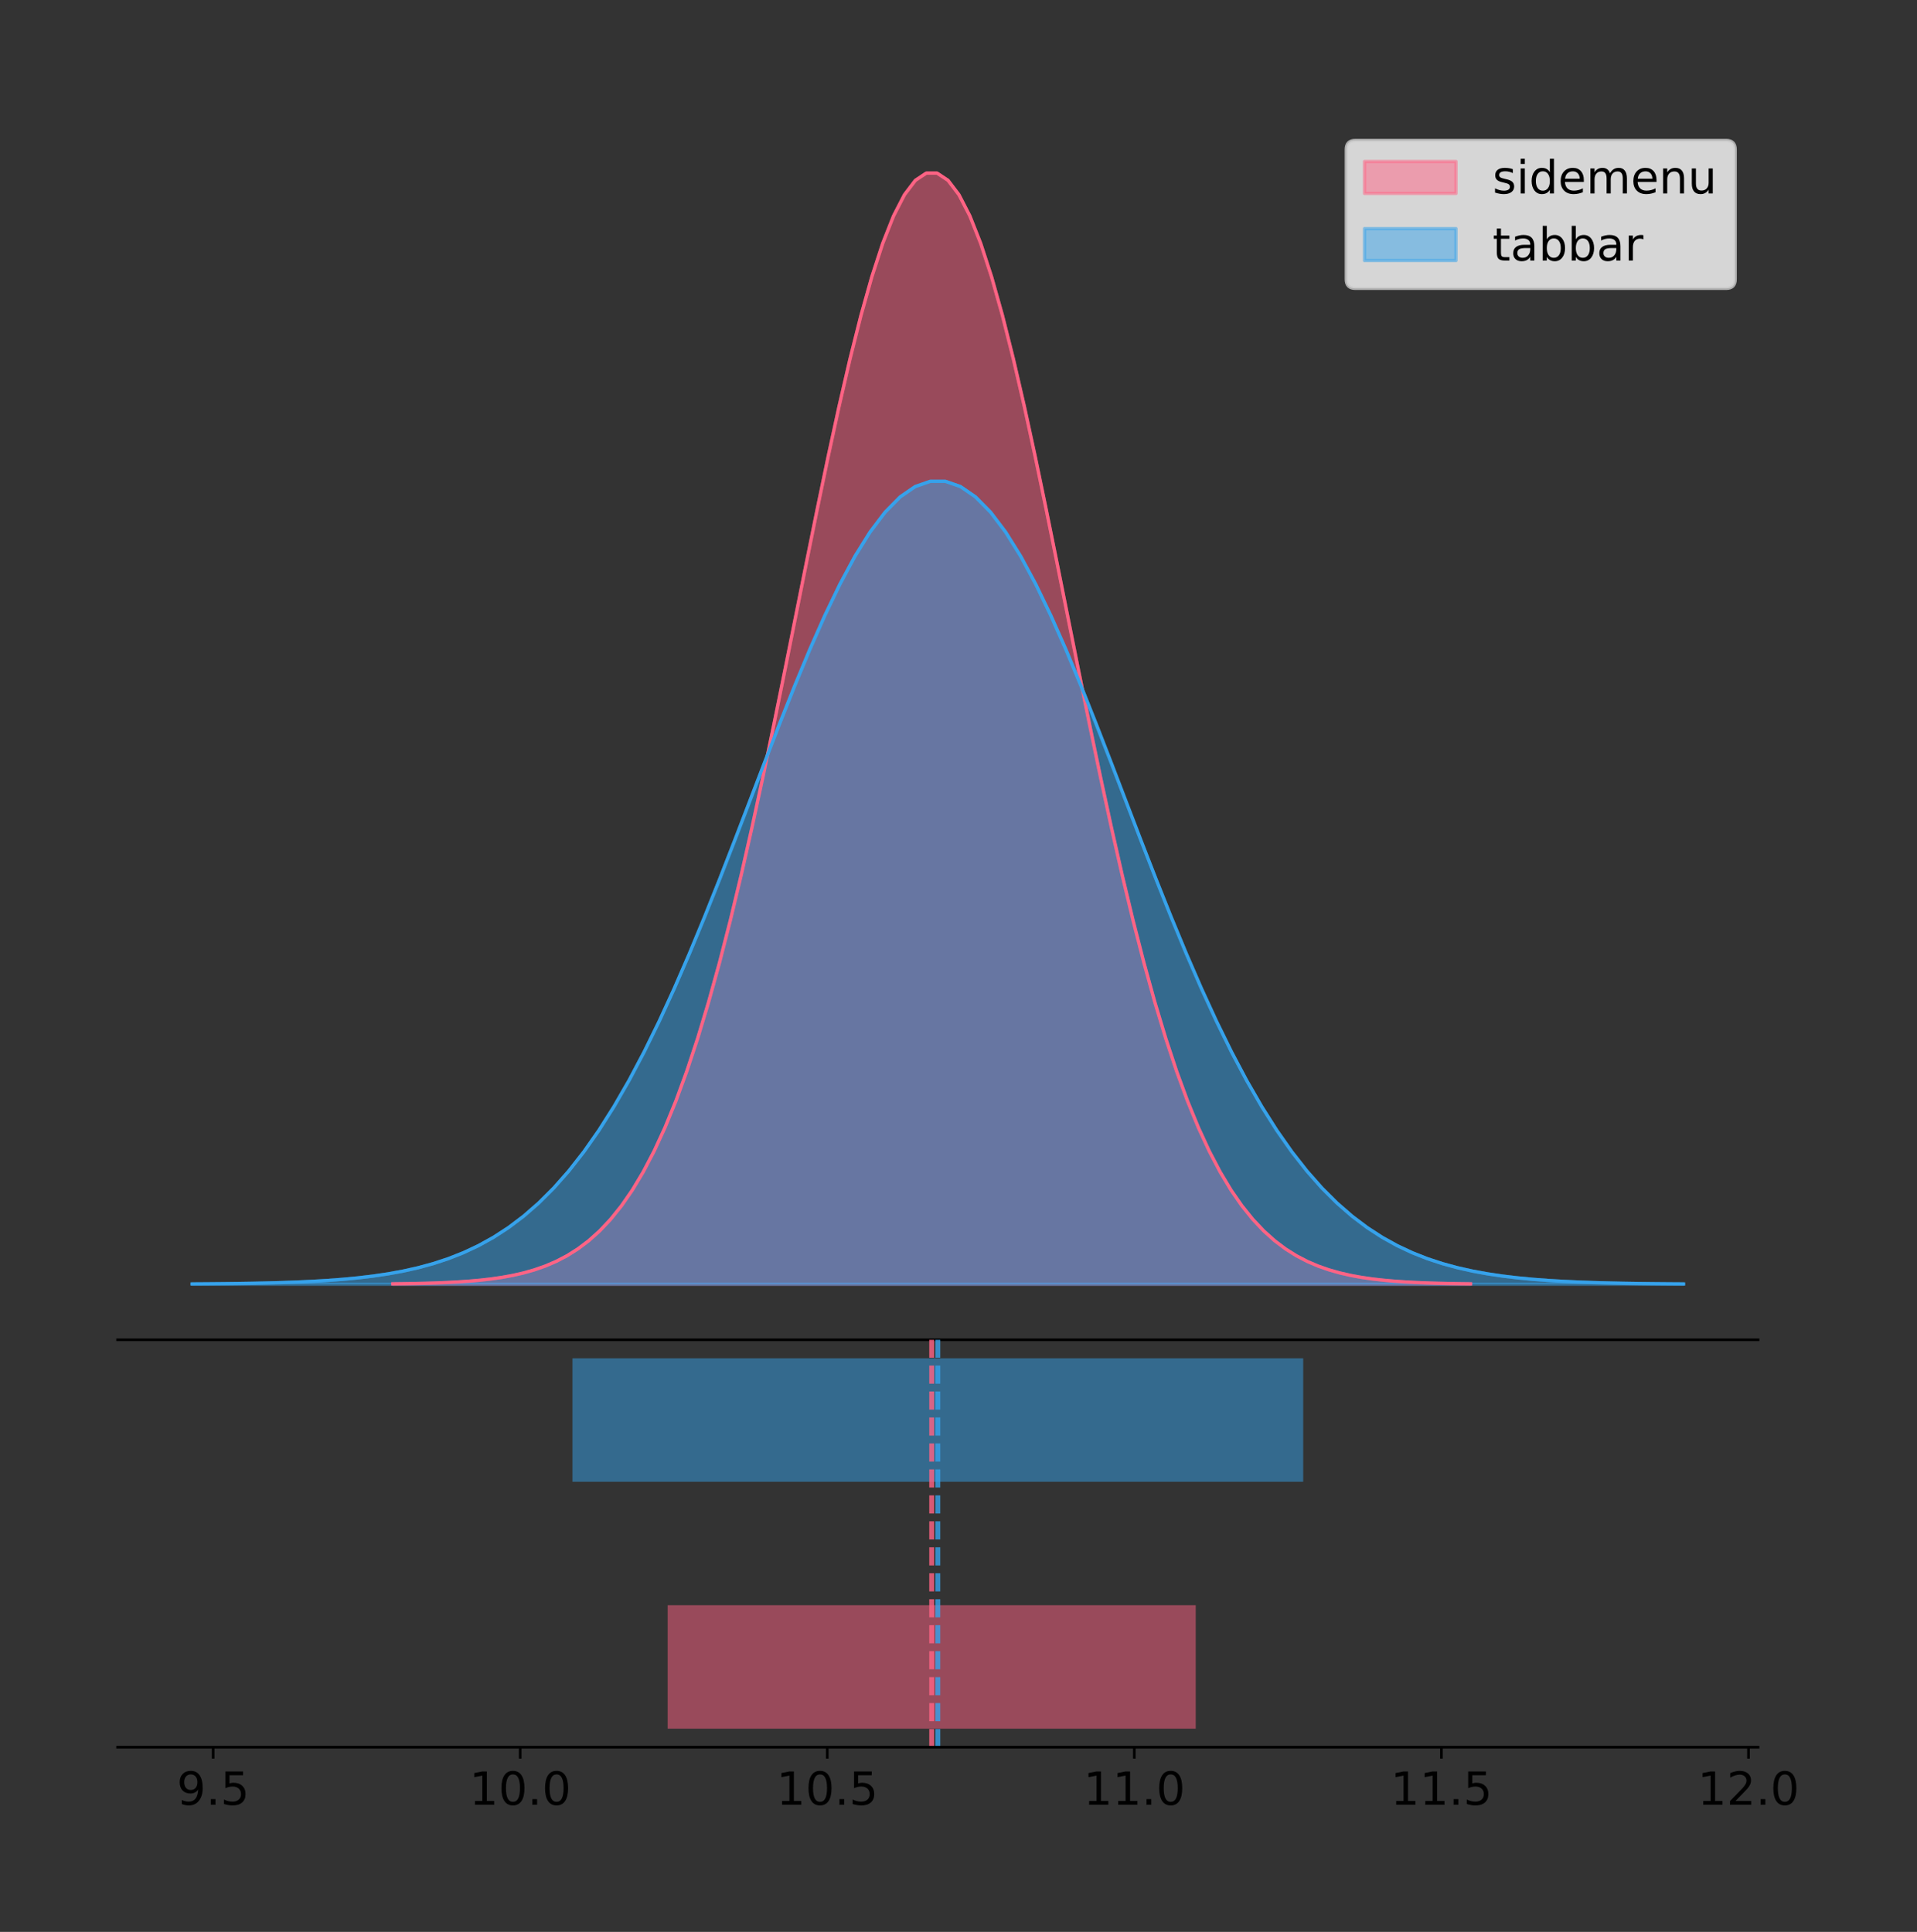 <?xml version="1.0" encoding="utf-8" standalone="no"?>
<!DOCTYPE svg PUBLIC "-//W3C//DTD SVG 1.1//EN"
  "http://www.w3.org/Graphics/SVG/1.1/DTD/svg11.dtd">
<!-- Created with matplotlib (https://matplotlib.org/) -->
<svg height="591.509pt" version="1.1" viewBox="0 0 586.853 591.509" width="586.853pt" xmlns="http://www.w3.org/2000/svg" xmlns:xlink="http://www.w3.org/1999/xlink">
 <rect x="0" y="0" width="586.853" height="591.509" fill="#333333" stroke="none"/>
 <defs>
  <style type="text/css">
*{stroke-linecap:butt;stroke-linejoin:round;}
  </style>
 </defs>
 <g id="figure_1">
  <g id="patch_1">
   <path d="M 0 591.509 
L 586.853 591.509 
L 586.853 0 
L 0 0 
z
" style="fill:none;"/>
  </g>
  <g id="axes_1">
   <g id="patch_2">
    <path d="M 36 410.22 
L 538.2 410.22 
L 538.2 36 
L 36 36 
z
" style="fill:none;"/>
   </g>
   <g id="PolyCollection_1">
    <defs>
     <path d="M 120.263 -198.299 
L 120.263 -198.414 
L 123.595 -198.457 
L 126.928 -198.515 
L 130.26 -198.592 
L 133.593 -198.694 
L 136.925 -198.829 
L 140.258 -199.006 
L 143.59 -199.235 
L 146.922 -199.53 
L 150.255 -199.907 
L 153.587 -200.387 
L 156.92 -200.993 
L 160.252 -201.751 
L 163.585 -202.695 
L 166.917 -203.86 
L 170.25 -205.288 
L 173.582 -207.025 
L 176.915 -209.123 
L 180.247 -211.638 
L 183.58 -214.631 
L 186.912 -218.165 
L 190.245 -222.307 
L 193.577 -227.124 
L 196.91 -232.681 
L 200.242 -239.043 
L 203.574 -246.268 
L 206.907 -254.407 
L 210.239 -263.499 
L 213.572 -273.572 
L 216.904 -284.635 
L 220.237 -296.68 
L 223.569 -309.675 
L 226.902 -323.567 
L 230.234 -338.274 
L 233.567 -353.69 
L 236.899 -369.68 
L 240.232 -386.086 
L 243.564 -402.724 
L 246.897 -419.387 
L 250.229 -435.851 
L 253.561 -451.881 
L 256.894 -467.231 
L 260.226 -481.653 
L 263.559 -494.905 
L 266.891 -506.757 
L 270.224 -516.994 
L 273.556 -525.428 
L 276.889 -531.9 
L 280.221 -536.285 
L 283.554 -538.499 
L 286.886 -538.499 
L 290.219 -536.285 
L 293.551 -531.9 
L 296.884 -525.428 
L 300.216 -516.994 
L 303.549 -506.757 
L 306.881 -494.905 
L 310.213 -481.653 
L 313.546 -467.231 
L 316.878 -451.881 
L 320.211 -435.851 
L 323.543 -419.387 
L 326.876 -402.724 
L 330.208 -386.086 
L 333.541 -369.68 
L 336.873 -353.69 
L 340.206 -338.274 
L 343.538 -323.567 
L 346.871 -309.675 
L 350.203 -296.68 
L 353.536 -284.635 
L 356.868 -273.572 
L 360.2 -263.499 
L 363.533 -254.407 
L 366.865 -246.268 
L 370.198 -239.043 
L 373.53 -232.681 
L 376.863 -227.124 
L 380.195 -222.307 
L 383.528 -218.165 
L 386.86 -214.631 
L 390.193 -211.638 
L 393.525 -209.123 
L 396.858 -207.025 
L 400.19 -205.288 
L 403.523 -203.86 
L 406.855 -202.695 
L 410.188 -201.751 
L 413.52 -200.993 
L 416.852 -200.387 
L 420.185 -199.907 
L 423.517 -199.53 
L 426.85 -199.235 
L 430.182 -199.006 
L 433.515 -198.829 
L 436.847 -198.694 
L 440.18 -198.592 
L 443.512 -198.515 
L 446.845 -198.457 
L 450.177 -198.414 
L 450.177 -198.299 
L 450.177 -198.299 
L 446.845 -198.299 
L 443.512 -198.299 
L 440.18 -198.299 
L 436.847 -198.299 
L 433.515 -198.299 
L 430.182 -198.299 
L 426.85 -198.299 
L 423.517 -198.299 
L 420.185 -198.299 
L 416.852 -198.299 
L 413.52 -198.299 
L 410.188 -198.299 
L 406.855 -198.299 
L 403.523 -198.299 
L 400.19 -198.299 
L 396.858 -198.299 
L 393.525 -198.299 
L 390.193 -198.299 
L 386.86 -198.299 
L 383.528 -198.299 
L 380.195 -198.299 
L 376.863 -198.299 
L 373.53 -198.299 
L 370.198 -198.299 
L 366.865 -198.299 
L 363.533 -198.299 
L 360.2 -198.299 
L 356.868 -198.299 
L 353.536 -198.299 
L 350.203 -198.299 
L 346.871 -198.299 
L 343.538 -198.299 
L 340.206 -198.299 
L 336.873 -198.299 
L 333.541 -198.299 
L 330.208 -198.299 
L 326.876 -198.299 
L 323.543 -198.299 
L 320.211 -198.299 
L 316.878 -198.299 
L 313.546 -198.299 
L 310.213 -198.299 
L 306.881 -198.299 
L 303.549 -198.299 
L 300.216 -198.299 
L 296.884 -198.299 
L 293.551 -198.299 
L 290.219 -198.299 
L 286.886 -198.299 
L 283.554 -198.299 
L 280.221 -198.299 
L 276.889 -198.299 
L 273.556 -198.299 
L 270.224 -198.299 
L 266.891 -198.299 
L 263.559 -198.299 
L 260.226 -198.299 
L 256.894 -198.299 
L 253.561 -198.299 
L 250.229 -198.299 
L 246.897 -198.299 
L 243.564 -198.299 
L 240.232 -198.299 
L 236.899 -198.299 
L 233.567 -198.299 
L 230.234 -198.299 
L 226.902 -198.299 
L 223.569 -198.299 
L 220.237 -198.299 
L 216.904 -198.299 
L 213.572 -198.299 
L 210.239 -198.299 
L 206.907 -198.299 
L 203.574 -198.299 
L 200.242 -198.299 
L 196.91 -198.299 
L 193.577 -198.299 
L 190.245 -198.299 
L 186.912 -198.299 
L 183.58 -198.299 
L 180.247 -198.299 
L 176.915 -198.299 
L 173.582 -198.299 
L 170.25 -198.299 
L 166.917 -198.299 
L 163.585 -198.299 
L 160.252 -198.299 
L 156.92 -198.299 
L 153.587 -198.299 
L 150.255 -198.299 
L 146.922 -198.299 
L 143.59 -198.299 
L 140.258 -198.299 
L 136.925 -198.299 
L 133.593 -198.299 
L 130.26 -198.299 
L 126.928 -198.299 
L 123.595 -198.299 
L 120.263 -198.299 
z
" id="m7cceb9150f" style="stroke:#ff6384;stroke-opacity:0.5;"/>
    </defs>
    <g clip-path="url(#p71e48251c1)">
     <use style="fill:#ff6384;fill-opacity:0.5;stroke:#ff6384;stroke-opacity:0.5;" x="0" xlink:href="#m7cceb9150f" y="591.509"/>
    </g>
   </g>
   <g id="PolyCollection_2">
    <defs>
     <path d="M 58.827 -198.299 
L 58.827 -198.382 
L 63.439 -198.413 
L 68.05 -198.455 
L 72.662 -198.511 
L 77.274 -198.585 
L 81.885 -198.682 
L 86.497 -198.81 
L 91.108 -198.975 
L 95.72 -199.188 
L 100.331 -199.461 
L 104.943 -199.808 
L 109.555 -200.246 
L 114.166 -200.794 
L 118.778 -201.476 
L 123.389 -202.317 
L 128.001 -203.349 
L 132.612 -204.605 
L 137.224 -206.121 
L 141.836 -207.938 
L 146.447 -210.101 
L 151.059 -212.655 
L 155.67 -215.648 
L 160.282 -219.129 
L 164.893 -223.145 
L 169.505 -227.742 
L 174.117 -232.963 
L 178.728 -238.844 
L 183.34 -245.415 
L 187.951 -252.694 
L 192.563 -260.688 
L 197.174 -269.392 
L 201.786 -278.783 
L 206.398 -288.822 
L 211.009 -299.45 
L 215.621 -310.589 
L 220.232 -322.145 
L 224.844 -334 
L 229.455 -346.023 
L 234.067 -358.064 
L 238.679 -369.962 
L 243.29 -381.546 
L 247.902 -392.638 
L 252.513 -403.06 
L 257.125 -412.636 
L 261.736 -421.201 
L 266.348 -428.599 
L 270.96 -434.693 
L 275.571 -439.37 
L 280.183 -442.539 
L 284.794 -444.139 
L 289.406 -444.139 
L 294.017 -442.539 
L 298.629 -439.37 
L 303.24 -434.693 
L 307.852 -428.599 
L 312.464 -421.201 
L 317.075 -412.636 
L 321.687 -403.06 
L 326.298 -392.638 
L 330.91 -381.546 
L 335.521 -369.962 
L 340.133 -358.064 
L 344.745 -346.023 
L 349.356 -334 
L 353.968 -322.145 
L 358.579 -310.589 
L 363.191 -299.45 
L 367.802 -288.822 
L 372.414 -278.783 
L 377.026 -269.392 
L 381.637 -260.688 
L 386.249 -252.694 
L 390.86 -245.415 
L 395.472 -238.844 
L 400.083 -232.963 
L 404.695 -227.742 
L 409.307 -223.145 
L 413.918 -219.129 
L 418.53 -215.648 
L 423.141 -212.655 
L 427.753 -210.101 
L 432.364 -207.938 
L 436.976 -206.121 
L 441.588 -204.605 
L 446.199 -203.349 
L 450.811 -202.317 
L 455.422 -201.476 
L 460.034 -200.794 
L 464.645 -200.246 
L 469.257 -199.808 
L 473.869 -199.461 
L 478.48 -199.188 
L 483.092 -198.975 
L 487.703 -198.81 
L 492.315 -198.682 
L 496.926 -198.585 
L 501.538 -198.511 
L 506.15 -198.455 
L 510.761 -198.413 
L 515.373 -198.382 
L 515.373 -198.299 
L 515.373 -198.299 
L 510.761 -198.299 
L 506.15 -198.299 
L 501.538 -198.299 
L 496.926 -198.299 
L 492.315 -198.299 
L 487.703 -198.299 
L 483.092 -198.299 
L 478.48 -198.299 
L 473.869 -198.299 
L 469.257 -198.299 
L 464.645 -198.299 
L 460.034 -198.299 
L 455.422 -198.299 
L 450.811 -198.299 
L 446.199 -198.299 
L 441.588 -198.299 
L 436.976 -198.299 
L 432.364 -198.299 
L 427.753 -198.299 
L 423.141 -198.299 
L 418.53 -198.299 
L 413.918 -198.299 
L 409.307 -198.299 
L 404.695 -198.299 
L 400.083 -198.299 
L 395.472 -198.299 
L 390.86 -198.299 
L 386.249 -198.299 
L 381.637 -198.299 
L 377.026 -198.299 
L 372.414 -198.299 
L 367.802 -198.299 
L 363.191 -198.299 
L 358.579 -198.299 
L 353.968 -198.299 
L 349.356 -198.299 
L 344.745 -198.299 
L 340.133 -198.299 
L 335.521 -198.299 
L 330.91 -198.299 
L 326.298 -198.299 
L 321.687 -198.299 
L 317.075 -198.299 
L 312.464 -198.299 
L 307.852 -198.299 
L 303.24 -198.299 
L 298.629 -198.299 
L 294.017 -198.299 
L 289.406 -198.299 
L 284.794 -198.299 
L 280.183 -198.299 
L 275.571 -198.299 
L 270.96 -198.299 
L 266.348 -198.299 
L 261.736 -198.299 
L 257.125 -198.299 
L 252.513 -198.299 
L 247.902 -198.299 
L 243.29 -198.299 
L 238.679 -198.299 
L 234.067 -198.299 
L 229.455 -198.299 
L 224.844 -198.299 
L 220.232 -198.299 
L 215.621 -198.299 
L 211.009 -198.299 
L 206.398 -198.299 
L 201.786 -198.299 
L 197.174 -198.299 
L 192.563 -198.299 
L 187.951 -198.299 
L 183.34 -198.299 
L 178.728 -198.299 
L 174.117 -198.299 
L 169.505 -198.299 
L 164.893 -198.299 
L 160.282 -198.299 
L 155.67 -198.299 
L 151.059 -198.299 
L 146.447 -198.299 
L 141.836 -198.299 
L 137.224 -198.299 
L 132.612 -198.299 
L 128.001 -198.299 
L 123.389 -198.299 
L 118.778 -198.299 
L 114.166 -198.299 
L 109.555 -198.299 
L 104.943 -198.299 
L 100.331 -198.299 
L 95.72 -198.299 
L 91.108 -198.299 
L 86.497 -198.299 
L 81.885 -198.299 
L 77.274 -198.299 
L 72.662 -198.299 
L 68.05 -198.299 
L 63.439 -198.299 
L 58.827 -198.299 
z
" id="m5883882354" style="stroke:#36a2eb;stroke-opacity:0.5;"/>
    </defs>
    <g clip-path="url(#p71e48251c1)">
     <use style="fill:#36a2eb;fill-opacity:0.5;stroke:#36a2eb;stroke-opacity:0.5;" x="0" xlink:href="#m5883882354" y="591.509"/>
    </g>
   </g>
   <g id="line2d_1">
    <path clip-path="url(#p71e48251c1)" d="M 120.263 393.096 
L 123.595 393.053 
L 126.928 392.995 
L 130.26 392.918 
L 133.593 392.815 
L 136.925 392.68 
L 140.258 392.504 
L 143.59 392.275 
L 146.922 391.98 
L 150.255 391.602 
L 153.587 391.122 
L 156.92 390.516 
L 160.252 389.758 
L 163.585 388.814 
L 166.917 387.65 
L 170.25 386.222 
L 173.582 384.485 
L 176.915 382.386 
L 180.247 379.871 
L 183.58 376.878 
L 186.912 373.344 
L 190.245 369.202 
L 193.577 364.386 
L 196.91 358.828 
L 200.242 352.466 
L 203.574 345.241 
L 206.907 337.103 
L 210.239 328.01 
L 213.572 317.937 
L 216.904 306.874 
L 220.237 294.829 
L 223.569 281.834 
L 226.902 267.942 
L 230.234 253.235 
L 233.567 237.82 
L 236.899 221.829 
L 240.232 205.423 
L 243.564 188.786 
L 246.897 172.123 
L 250.229 155.658 
L 253.561 139.628 
L 256.894 124.279 
L 260.226 109.857 
L 263.559 96.604 
L 266.891 84.752 
L 270.224 74.515 
L 273.556 66.081 
L 276.889 59.61 
L 280.221 55.224 
L 283.554 53.01 
L 286.886 53.01 
L 290.219 55.224 
L 293.551 59.61 
L 296.884 66.081 
L 300.216 74.515 
L 303.549 84.752 
L 306.881 96.604 
L 310.213 109.857 
L 313.546 124.279 
L 316.878 139.628 
L 320.211 155.658 
L 323.543 172.123 
L 326.876 188.786 
L 330.208 205.423 
L 333.541 221.829 
L 336.873 237.82 
L 340.206 253.235 
L 343.538 267.942 
L 346.871 281.834 
L 350.203 294.829 
L 353.536 306.874 
L 356.868 317.937 
L 360.2 328.01 
L 363.533 337.103 
L 366.865 345.241 
L 370.198 352.466 
L 373.53 358.828 
L 376.863 364.386 
L 380.195 369.202 
L 383.528 373.344 
L 386.86 376.878 
L 390.193 379.871 
L 393.525 382.386 
L 396.858 384.485 
L 400.19 386.222 
L 403.523 387.65 
L 406.855 388.814 
L 410.188 389.758 
L 413.52 390.516 
L 416.852 391.122 
L 420.185 391.602 
L 423.517 391.98 
L 426.85 392.275 
L 430.182 392.504 
L 433.515 392.68 
L 436.847 392.815 
L 440.18 392.918 
L 443.512 392.995 
L 446.845 393.053 
L 450.177 393.096 
" style="fill:none;stroke:#ff6384;stroke-linecap:square;"/>
   </g>
   <g id="line2d_2">
    <path clip-path="url(#p71e48251c1)" d="M 58.827 393.127 
L 63.439 393.096 
L 68.05 393.054 
L 72.662 392.999 
L 77.274 392.925 
L 81.885 392.827 
L 86.497 392.7 
L 91.108 392.534 
L 95.72 392.321 
L 100.331 392.048 
L 104.943 391.701 
L 109.555 391.264 
L 114.166 390.715 
L 118.778 390.034 
L 123.389 389.192 
L 128.001 388.16 
L 132.612 386.905 
L 137.224 385.389 
L 141.836 383.571 
L 146.447 381.408 
L 151.059 378.854 
L 155.67 375.861 
L 160.282 372.381 
L 164.893 368.365 
L 169.505 363.767 
L 174.117 358.546 
L 178.728 352.665 
L 183.34 346.094 
L 187.951 338.816 
L 192.563 330.821 
L 197.174 322.117 
L 201.786 312.726 
L 206.398 302.688 
L 211.009 292.06 
L 215.621 280.92 
L 220.232 269.365 
L 224.844 257.509 
L 229.455 245.486 
L 234.067 233.445 
L 238.679 221.547 
L 243.29 209.964 
L 247.902 198.872 
L 252.513 188.45 
L 257.125 178.873 
L 261.736 170.309 
L 266.348 162.911 
L 270.96 156.816 
L 275.571 152.14 
L 280.183 148.971 
L 284.794 147.371 
L 289.406 147.371 
L 294.017 148.971 
L 298.629 152.14 
L 303.24 156.816 
L 307.852 162.911 
L 312.464 170.309 
L 317.075 178.873 
L 321.687 188.45 
L 326.298 198.872 
L 330.91 209.964 
L 335.521 221.547 
L 340.133 233.445 
L 344.745 245.486 
L 349.356 257.509 
L 353.968 269.365 
L 358.579 280.92 
L 363.191 292.06 
L 367.802 302.688 
L 372.414 312.726 
L 377.026 322.117 
L 381.637 330.821 
L 386.249 338.816 
L 390.86 346.094 
L 395.472 352.665 
L 400.083 358.546 
L 404.695 363.767 
L 409.307 368.365 
L 413.918 372.381 
L 418.53 375.861 
L 423.141 378.854 
L 427.753 381.408 
L 432.364 383.571 
L 436.976 385.389 
L 441.588 386.905 
L 446.199 388.16 
L 450.811 389.192 
L 455.422 390.034 
L 460.034 390.715 
L 464.645 391.264 
L 469.257 391.701 
L 473.869 392.048 
L 478.48 392.321 
L 483.092 392.534 
L 487.703 392.7 
L 492.315 392.827 
L 496.926 392.925 
L 501.538 392.999 
L 506.15 393.054 
L 510.761 393.096 
L 515.373 393.127 
" style="fill:none;stroke:#36a2eb;stroke-linecap:square;"/>
   </g>
   <g id="patch_3">
    <path d="M 36 410.22 
L 538.2 410.22 
" style="fill:none;stroke:#000000;stroke-linecap:square;stroke-linejoin:miter;stroke-width:0.8;"/>
   </g>
   <g id="legend_1">
    <g id="patch_4">
     <path d="M 414.919 88.299 
L 528.4 88.299 
Q 531.2 88.299 531.2 85.499 
L 531.2 45.8 
Q 531.2 43 528.4 43 
L 414.919 43 
Q 412.119 43 412.119 45.8 
L 412.119 85.499 
Q 412.119 88.299 414.919 88.299 
z
" style="fill:#ffffff;opacity:0.8;stroke:#cccccc;stroke-linejoin:miter;"/>
    </g>
    <g id="patch_5">
     <path d="M 417.719 59.238 
L 445.719 59.238 
L 445.719 49.438 
L 417.719 49.438 
z
" style="fill:#ff6384;opacity:0.5;stroke:#ff6384;stroke-linejoin:miter;"/>
    </g>
    <g id="text_1">
     <!-- sidemenu -->
     <defs>
      <path d="M 44.281 53.078 
L 44.281 44.578 
Q 40.484 46.531 36.375 47.5 
Q 32.281 48.484 27.875 48.484 
Q 21.188 48.484 17.844 46.438 
Q 14.5 44.391 14.5 40.281 
Q 14.5 37.156 16.891 35.375 
Q 19.281 33.594 26.516 31.984 
L 29.594 31.297 
Q 39.156 29.25 43.188 25.516 
Q 47.219 21.781 47.219 15.094 
Q 47.219 7.469 41.188 3.016 
Q 35.156 -1.422 24.609 -1.422 
Q 20.219 -1.422 15.453 -0.562 
Q 10.688 0.297 5.422 2 
L 5.422 11.281 
Q 10.406 8.688 15.234 7.391 
Q 20.062 6.109 24.812 6.109 
Q 31.156 6.109 34.562 8.281 
Q 37.984 10.453 37.984 14.406 
Q 37.984 18.062 35.516 20.016 
Q 33.062 21.969 24.703 23.781 
L 21.578 24.516 
Q 13.234 26.266 9.516 29.906 
Q 5.812 33.547 5.812 39.891 
Q 5.812 47.609 11.281 51.797 
Q 16.75 56 26.812 56 
Q 31.781 56 36.172 55.266 
Q 40.578 54.547 44.281 53.078 
z
" id="DejaVuSans-115"/>
      <path d="M 9.422 54.688 
L 18.406 54.688 
L 18.406 0 
L 9.422 0 
z
M 9.422 75.984 
L 18.406 75.984 
L 18.406 64.594 
L 9.422 64.594 
z
" id="DejaVuSans-105"/>
      <path d="M 45.406 46.391 
L 45.406 75.984 
L 54.391 75.984 
L 54.391 0 
L 45.406 0 
L 45.406 8.203 
Q 42.578 3.328 38.25 0.953 
Q 33.938 -1.422 27.875 -1.422 
Q 17.969 -1.422 11.734 6.484 
Q 5.516 14.406 5.516 27.297 
Q 5.516 40.188 11.734 48.094 
Q 17.969 56 27.875 56 
Q 33.938 56 38.25 53.625 
Q 42.578 51.266 45.406 46.391 
z
M 14.797 27.297 
Q 14.797 17.391 18.875 11.75 
Q 22.953 6.109 30.078 6.109 
Q 37.203 6.109 41.297 11.75 
Q 45.406 17.391 45.406 27.297 
Q 45.406 37.203 41.297 42.844 
Q 37.203 48.484 30.078 48.484 
Q 22.953 48.484 18.875 42.844 
Q 14.797 37.203 14.797 27.297 
z
" id="DejaVuSans-100"/>
      <path d="M 56.203 29.594 
L 56.203 25.203 
L 14.891 25.203 
Q 15.484 15.922 20.484 11.062 
Q 25.484 6.203 34.422 6.203 
Q 39.594 6.203 44.453 7.469 
Q 49.312 8.734 54.109 11.281 
L 54.109 2.781 
Q 49.266 0.734 44.188 -0.344 
Q 39.109 -1.422 33.891 -1.422 
Q 20.797 -1.422 13.156 6.188 
Q 5.516 13.812 5.516 26.812 
Q 5.516 40.234 12.766 48.109 
Q 20.016 56 32.328 56 
Q 43.359 56 49.781 48.891 
Q 56.203 41.797 56.203 29.594 
z
M 47.219 32.234 
Q 47.125 39.594 43.094 43.984 
Q 39.062 48.391 32.422 48.391 
Q 24.906 48.391 20.391 44.141 
Q 15.875 39.891 15.188 32.172 
z
" id="DejaVuSans-101"/>
      <path d="M 52 44.188 
Q 55.375 50.25 60.062 53.125 
Q 64.75 56 71.094 56 
Q 79.641 56 84.281 50.016 
Q 88.922 44.047 88.922 33.016 
L 88.922 0 
L 79.891 0 
L 79.891 32.719 
Q 79.891 40.578 77.094 44.375 
Q 74.312 48.188 68.609 48.188 
Q 61.625 48.188 57.562 43.547 
Q 53.516 38.922 53.516 30.906 
L 53.516 0 
L 44.484 0 
L 44.484 32.719 
Q 44.484 40.625 41.703 44.406 
Q 38.922 48.188 33.109 48.188 
Q 26.219 48.188 22.156 43.531 
Q 18.109 38.875 18.109 30.906 
L 18.109 0 
L 9.078 0 
L 9.078 54.688 
L 18.109 54.688 
L 18.109 46.188 
Q 21.188 51.219 25.484 53.609 
Q 29.781 56 35.688 56 
Q 41.656 56 45.828 52.969 
Q 50 49.953 52 44.188 
z
" id="DejaVuSans-109"/>
      <path d="M 54.891 33.016 
L 54.891 0 
L 45.906 0 
L 45.906 32.719 
Q 45.906 40.484 42.875 44.328 
Q 39.844 48.188 33.797 48.188 
Q 26.516 48.188 22.312 43.547 
Q 18.109 38.922 18.109 30.906 
L 18.109 0 
L 9.078 0 
L 9.078 54.688 
L 18.109 54.688 
L 18.109 46.188 
Q 21.344 51.125 25.703 53.562 
Q 30.078 56 35.797 56 
Q 45.219 56 50.047 50.172 
Q 54.891 44.344 54.891 33.016 
z
" id="DejaVuSans-110"/>
      <path d="M 8.5 21.578 
L 8.5 54.688 
L 17.484 54.688 
L 17.484 21.922 
Q 17.484 14.156 20.5 10.266 
Q 23.531 6.391 29.594 6.391 
Q 36.859 6.391 41.078 11.031 
Q 45.312 15.672 45.312 23.688 
L 45.312 54.688 
L 54.297 54.688 
L 54.297 0 
L 45.312 0 
L 45.312 8.406 
Q 42.047 3.422 37.719 1 
Q 33.406 -1.422 27.688 -1.422 
Q 18.266 -1.422 13.375 4.438 
Q 8.5 10.297 8.5 21.578 
z
M 31.109 56 
z
" id="DejaVuSans-117"/>
     </defs>
     <g transform="translate(456.919 59.238)scale(0.14 -0.14)">
      <use xlink:href="#DejaVuSans-115"/>
      <use x="52.1" xlink:href="#DejaVuSans-105"/>
      <use x="79.883" xlink:href="#DejaVuSans-100"/>
      <use x="143.359" xlink:href="#DejaVuSans-101"/>
      <use x="204.883" xlink:href="#DejaVuSans-109"/>
      <use x="302.295" xlink:href="#DejaVuSans-101"/>
      <use x="363.818" xlink:href="#DejaVuSans-110"/>
      <use x="427.197" xlink:href="#DejaVuSans-117"/>
     </g>
    </g>
    <g id="patch_6">
     <path d="M 417.719 79.787 
L 445.719 79.787 
L 445.719 69.987 
L 417.719 69.987 
z
" style="fill:#36a2eb;opacity:0.5;stroke:#36a2eb;stroke-linejoin:miter;"/>
    </g>
    <g id="text_2">
     <!-- tabbar -->
     <defs>
      <path d="M 18.312 70.219 
L 18.312 54.688 
L 36.812 54.688 
L 36.812 47.703 
L 18.312 47.703 
L 18.312 18.016 
Q 18.312 11.328 20.141 9.422 
Q 21.969 7.516 27.594 7.516 
L 36.812 7.516 
L 36.812 0 
L 27.594 0 
Q 17.188 0 13.234 3.875 
Q 9.281 7.766 9.281 18.016 
L 9.281 47.703 
L 2.688 47.703 
L 2.688 54.688 
L 9.281 54.688 
L 9.281 70.219 
z
" id="DejaVuSans-116"/>
      <path d="M 34.281 27.484 
Q 23.391 27.484 19.188 25 
Q 14.984 22.516 14.984 16.5 
Q 14.984 11.719 18.141 8.906 
Q 21.297 6.109 26.703 6.109 
Q 34.188 6.109 38.703 11.406 
Q 43.219 16.703 43.219 25.484 
L 43.219 27.484 
z
M 52.203 31.203 
L 52.203 0 
L 43.219 0 
L 43.219 8.297 
Q 40.141 3.328 35.547 0.953 
Q 30.953 -1.422 24.312 -1.422 
Q 15.922 -1.422 10.953 3.297 
Q 6 8.016 6 15.922 
Q 6 25.141 12.172 29.828 
Q 18.359 34.516 30.609 34.516 
L 43.219 34.516 
L 43.219 35.406 
Q 43.219 41.609 39.141 45 
Q 35.062 48.391 27.688 48.391 
Q 23 48.391 18.547 47.266 
Q 14.109 46.141 10.016 43.891 
L 10.016 52.203 
Q 14.938 54.109 19.578 55.047 
Q 24.219 56 28.609 56 
Q 40.484 56 46.344 49.844 
Q 52.203 43.703 52.203 31.203 
z
" id="DejaVuSans-97"/>
      <path d="M 48.688 27.297 
Q 48.688 37.203 44.609 42.844 
Q 40.531 48.484 33.406 48.484 
Q 26.266 48.484 22.188 42.844 
Q 18.109 37.203 18.109 27.297 
Q 18.109 17.391 22.188 11.75 
Q 26.266 6.109 33.406 6.109 
Q 40.531 6.109 44.609 11.75 
Q 48.688 17.391 48.688 27.297 
z
M 18.109 46.391 
Q 20.953 51.266 25.266 53.625 
Q 29.594 56 35.594 56 
Q 45.562 56 51.781 48.094 
Q 58.016 40.188 58.016 27.297 
Q 58.016 14.406 51.781 6.484 
Q 45.562 -1.422 35.594 -1.422 
Q 29.594 -1.422 25.266 0.953 
Q 20.953 3.328 18.109 8.203 
L 18.109 0 
L 9.078 0 
L 9.078 75.984 
L 18.109 75.984 
z
" id="DejaVuSans-98"/>
      <path d="M 41.109 46.297 
Q 39.594 47.172 37.812 47.578 
Q 36.031 48 33.891 48 
Q 26.266 48 22.188 43.047 
Q 18.109 38.094 18.109 28.812 
L 18.109 0 
L 9.078 0 
L 9.078 54.688 
L 18.109 54.688 
L 18.109 46.188 
Q 20.953 51.172 25.484 53.578 
Q 30.031 56 36.531 56 
Q 37.453 56 38.578 55.875 
Q 39.703 55.766 41.062 55.516 
z
" id="DejaVuSans-114"/>
     </defs>
     <g transform="translate(456.919 79.787)scale(0.14 -0.14)">
      <use xlink:href="#DejaVuSans-116"/>
      <use x="39.209" xlink:href="#DejaVuSans-97"/>
      <use x="100.488" xlink:href="#DejaVuSans-98"/>
      <use x="163.965" xlink:href="#DejaVuSans-98"/>
      <use x="227.441" xlink:href="#DejaVuSans-97"/>
      <use x="288.721" xlink:href="#DejaVuSans-114"/>
     </g>
    </g>
   </g>
  </g>
  <g id="axes_2">
   <g id="patch_7">
    <path d="M 36 534.96 
L 538.2 534.96 
L 538.2 410.22 
L 36 410.22 
z
" style="fill:none;"/>
   </g>
   <g id="patch_8">
    <path clip-path="url(#pb147c37a4e)" d="M 204.391 529.29 
L 366.049 529.29 
L 366.049 491.49 
L 204.391 491.49 
z
" style="fill:#ff6384;opacity:0.5;"/>
   </g>
   <g id="patch_9">
    <path clip-path="url(#pb147c37a4e)" d="M 175.246 453.69 
L 398.954 453.69 
L 398.954 415.89 
L 175.246 415.89 
z
" style="fill:#36a2eb;opacity:0.5;"/>
   </g>
   <g id="matplotlib.axis_1">
    <g id="xtick_1">
     <g id="line2d_3">
      <defs>
       <path d="M 0 0 
L 0 3.5 
" id="me1ae718fcd" style="stroke:#000000;stroke-width:0.8;"/>
      </defs>
      <g>
       <use style="stroke:#000000;stroke-width:0.8;" x="65.253" xlink:href="#me1ae718fcd" y="534.96"/>
      </g>
     </g>
     <g id="text_3">
      <!-- 9.5 -->
      <defs>
       <path d="M 10.984 1.516 
L 10.984 10.5 
Q 14.703 8.734 18.5 7.812 
Q 22.312 6.891 25.984 6.891 
Q 35.75 6.891 40.891 13.453 
Q 46.047 20.016 46.781 33.406 
Q 43.953 29.203 39.594 26.953 
Q 35.25 24.703 29.984 24.703 
Q 19.047 24.703 12.672 31.312 
Q 6.297 37.938 6.297 49.422 
Q 6.297 60.641 12.938 67.422 
Q 19.578 74.219 30.609 74.219 
Q 43.266 74.219 49.922 64.516 
Q 56.594 54.828 56.594 36.375 
Q 56.594 19.141 48.406 8.859 
Q 40.234 -1.422 26.422 -1.422 
Q 22.703 -1.422 18.891 -0.688 
Q 15.094 0.047 10.984 1.516 
z
M 30.609 32.422 
Q 37.25 32.422 41.125 36.953 
Q 45.016 41.5 45.016 49.422 
Q 45.016 57.281 41.125 61.844 
Q 37.25 66.406 30.609 66.406 
Q 23.969 66.406 20.094 61.844 
Q 16.219 57.281 16.219 49.422 
Q 16.219 41.5 20.094 36.953 
Q 23.969 32.422 30.609 32.422 
z
" id="DejaVuSans-57"/>
       <path d="M 10.688 12.406 
L 21 12.406 
L 21 0 
L 10.688 0 
z
" id="DejaVuSans-46"/>
       <path d="M 10.797 72.906 
L 49.516 72.906 
L 49.516 64.594 
L 19.828 64.594 
L 19.828 46.734 
Q 21.969 47.469 24.109 47.828 
Q 26.266 48.188 28.422 48.188 
Q 40.625 48.188 47.75 41.5 
Q 54.891 34.812 54.891 23.391 
Q 54.891 11.625 47.562 5.094 
Q 40.234 -1.422 26.906 -1.422 
Q 22.312 -1.422 17.547 -0.641 
Q 12.797 0.141 7.719 1.703 
L 7.719 11.625 
Q 12.109 9.234 16.797 8.062 
Q 21.484 6.891 26.703 6.891 
Q 35.156 6.891 40.078 11.328 
Q 45.016 15.766 45.016 23.391 
Q 45.016 31 40.078 35.438 
Q 35.156 39.891 26.703 39.891 
Q 22.75 39.891 18.812 39.016 
Q 14.891 38.141 10.797 36.281 
z
" id="DejaVuSans-53"/>
      </defs>
      <g transform="translate(54.121 552.598)scale(0.14 -0.14)">
       <use xlink:href="#DejaVuSans-57"/>
       <use x="63.623" xlink:href="#DejaVuSans-46"/>
       <use x="95.41" xlink:href="#DejaVuSans-53"/>
      </g>
     </g>
    </g>
    <g id="xtick_2">
     <g id="line2d_4">
      <g>
       <use style="stroke:#000000;stroke-width:0.8;" x="159.256" xlink:href="#me1ae718fcd" y="534.96"/>
      </g>
     </g>
     <g id="text_4">
      <!-- 10.0 -->
      <defs>
       <path d="M 12.406 8.297 
L 28.516 8.297 
L 28.516 63.922 
L 10.984 60.406 
L 10.984 69.391 
L 28.422 72.906 
L 38.281 72.906 
L 38.281 8.297 
L 54.391 8.297 
L 54.391 0 
L 12.406 0 
z
" id="DejaVuSans-49"/>
       <path d="M 31.781 66.406 
Q 24.172 66.406 20.328 58.906 
Q 16.5 51.422 16.5 36.375 
Q 16.5 21.391 20.328 13.891 
Q 24.172 6.391 31.781 6.391 
Q 39.453 6.391 43.281 13.891 
Q 47.125 21.391 47.125 36.375 
Q 47.125 51.422 43.281 58.906 
Q 39.453 66.406 31.781 66.406 
z
M 31.781 74.219 
Q 44.047 74.219 50.516 64.516 
Q 56.984 54.828 56.984 36.375 
Q 56.984 17.969 50.516 8.266 
Q 44.047 -1.422 31.781 -1.422 
Q 19.531 -1.422 13.062 8.266 
Q 6.594 17.969 6.594 36.375 
Q 6.594 54.828 13.062 64.516 
Q 19.531 74.219 31.781 74.219 
z
" id="DejaVuSans-48"/>
      </defs>
      <g transform="translate(143.67 552.598)scale(0.14 -0.14)">
       <use xlink:href="#DejaVuSans-49"/>
       <use x="63.623" xlink:href="#DejaVuSans-48"/>
       <use x="127.246" xlink:href="#DejaVuSans-46"/>
       <use x="159.033" xlink:href="#DejaVuSans-48"/>
      </g>
     </g>
    </g>
    <g id="xtick_3">
     <g id="line2d_5">
      <g>
       <use style="stroke:#000000;stroke-width:0.8;" x="253.259" xlink:href="#me1ae718fcd" y="534.96"/>
      </g>
     </g>
     <g id="text_5">
      <!-- 10.5 -->
      <g transform="translate(237.673 552.598)scale(0.14 -0.14)">
       <use xlink:href="#DejaVuSans-49"/>
       <use x="63.623" xlink:href="#DejaVuSans-48"/>
       <use x="127.246" xlink:href="#DejaVuSans-46"/>
       <use x="159.033" xlink:href="#DejaVuSans-53"/>
      </g>
     </g>
    </g>
    <g id="xtick_4">
     <g id="line2d_6">
      <g>
       <use style="stroke:#000000;stroke-width:0.8;" x="347.262" xlink:href="#me1ae718fcd" y="534.96"/>
      </g>
     </g>
     <g id="text_6">
      <!-- 11.0 -->
      <g transform="translate(331.676 552.598)scale(0.14 -0.14)">
       <use xlink:href="#DejaVuSans-49"/>
       <use x="63.623" xlink:href="#DejaVuSans-49"/>
       <use x="127.246" xlink:href="#DejaVuSans-46"/>
       <use x="159.033" xlink:href="#DejaVuSans-48"/>
      </g>
     </g>
    </g>
    <g id="xtick_5">
     <g id="line2d_7">
      <g>
       <use style="stroke:#000000;stroke-width:0.8;" x="441.265" xlink:href="#me1ae718fcd" y="534.96"/>
      </g>
     </g>
     <g id="text_7">
      <!-- 11.5 -->
      <g transform="translate(425.679 552.598)scale(0.14 -0.14)">
       <use xlink:href="#DejaVuSans-49"/>
       <use x="63.623" xlink:href="#DejaVuSans-49"/>
       <use x="127.246" xlink:href="#DejaVuSans-46"/>
       <use x="159.033" xlink:href="#DejaVuSans-53"/>
      </g>
     </g>
    </g>
    <g id="xtick_6">
     <g id="line2d_8">
      <g>
       <use style="stroke:#000000;stroke-width:0.8;" x="535.267" xlink:href="#me1ae718fcd" y="534.96"/>
      </g>
     </g>
     <g id="text_8">
      <!-- 12.0 -->
      <defs>
       <path d="M 19.188 8.297 
L 53.609 8.297 
L 53.609 0 
L 7.328 0 
L 7.328 8.297 
Q 12.938 14.109 22.625 23.891 
Q 32.328 33.688 34.812 36.531 
Q 39.547 41.844 41.422 45.531 
Q 43.312 49.219 43.312 52.781 
Q 43.312 58.594 39.234 62.25 
Q 35.156 65.922 28.609 65.922 
Q 23.969 65.922 18.812 64.312 
Q 13.672 62.703 7.812 59.422 
L 7.812 69.391 
Q 13.766 71.781 18.938 73 
Q 24.125 74.219 28.422 74.219 
Q 39.75 74.219 46.484 68.547 
Q 53.219 62.891 53.219 53.422 
Q 53.219 48.922 51.531 44.891 
Q 49.859 40.875 45.406 35.406 
Q 44.188 33.984 37.641 27.219 
Q 31.109 20.453 19.188 8.297 
z
" id="DejaVuSans-50"/>
      </defs>
      <g transform="translate(519.681 552.598)scale(0.14 -0.14)">
       <use xlink:href="#DejaVuSans-49"/>
       <use x="63.623" xlink:href="#DejaVuSans-50"/>
       <use x="127.246" xlink:href="#DejaVuSans-46"/>
       <use x="159.033" xlink:href="#DejaVuSans-48"/>
      </g>
     </g>
    </g>
   </g>
   <g id="line2d_9">
    <path clip-path="url(#pb147c37a4e)" d="M 285.22 534.96 
L 285.22 410.22 
" style="fill:none;stroke:#ff6384;stroke-dasharray:5.55,2.4;stroke-dashoffset:0;stroke-opacity:0.8;stroke-width:1.5;"/>
   </g>
   <g id="line2d_10">
    <path clip-path="url(#pb147c37a4e)" d="M 287.1 534.96 
L 287.1 410.22 
" style="fill:none;stroke:#36a2eb;stroke-dasharray:5.55,2.4;stroke-dashoffset:0;stroke-opacity:0.8;stroke-width:1.5;"/>
   </g>
   <g id="patch_10">
    <path d="M 36 534.96 
L 538.2 534.96 
" style="fill:none;stroke:#000000;stroke-linecap:square;stroke-linejoin:miter;stroke-width:0.8;"/>
   </g>
  </g>
 </g>
 <defs>
  <clipPath id="p71e48251c1">
   <rect height="374.22" width="502.2" x="36" y="36"/>
  </clipPath>
  <clipPath id="pb147c37a4e">
   <rect height="124.74" width="502.2" x="36" y="410.22"/>
  </clipPath>
 </defs>
</svg>
